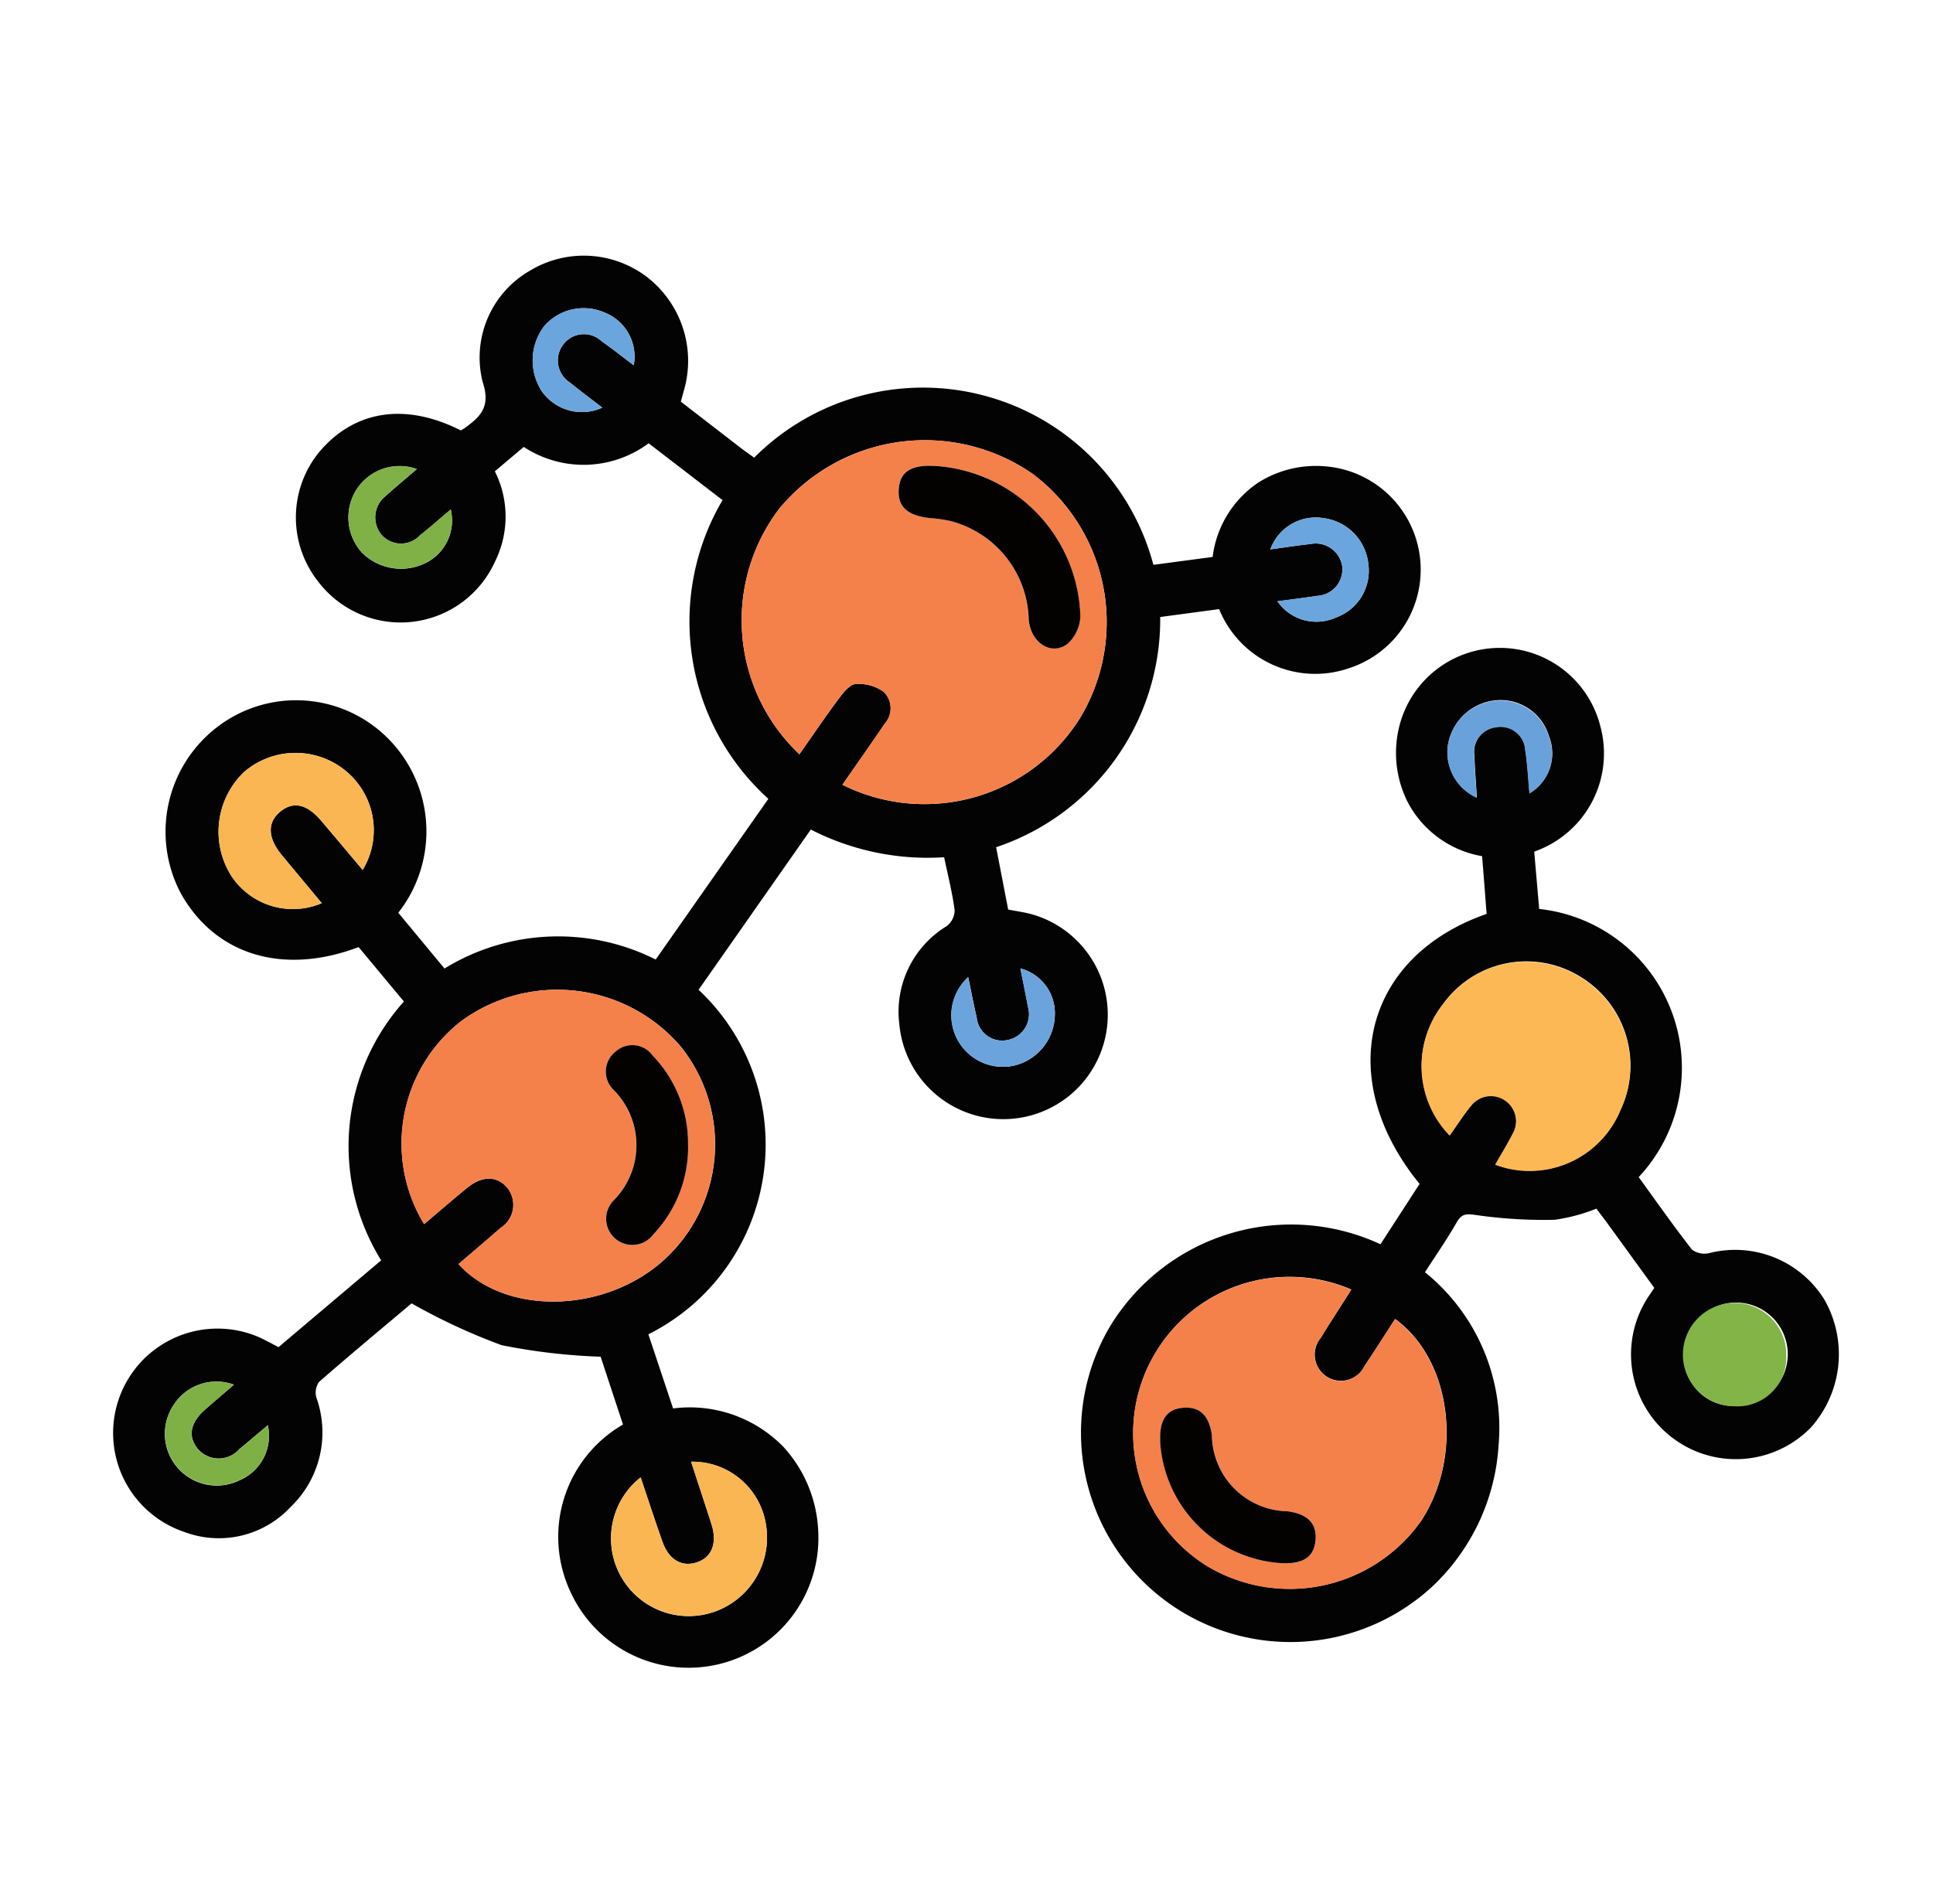 <svg xmlns="http://www.w3.org/2000/svg" width="68" height="67" viewBox="0 0 68 67">
  <g id="Grupo_956955" data-name="Grupo 956955" transform="translate(-922 -2900)">
    <rect id="Rectángulo_339791" data-name="Rectángulo 339791" width="68" height="67" transform="translate(922 2900)" fill="none"/>
    <g id="Grupo_956925" data-name="Grupo 956925" transform="translate(919.537 2868.29)">
      <g id="Grupo_956926" data-name="Grupo 956926" transform="translate(6.463 40.71)">
        <path id="Trazado_721228" data-name="Trazado 721228" d="M35.676,61.873a9.011,9.011,0,0,1-4.69-.975l-3.948,5.638a7.465,7.465,0,0,1-1.766,12.122l.869,2.609a4.6,4.6,0,0,1,3.889,1.36,4.691,4.691,0,0,1,1.219,3,4.567,4.567,0,0,1-8.7,2.131,4.566,4.566,0,0,1,1.83-5.925l-.787-2.386a21.353,21.353,0,0,1-3.479-.405,21.275,21.275,0,0,1-3.171-1.472c-.987.832-2.135,1.784-3.257,2.765a.65.65,0,0,0-.09.558,3.631,3.631,0,0,1-.911,3.843,3.445,3.445,0,0,1-3.722.882,3.673,3.673,0,1,1,2.617-6.856c.221.1.431.219.682.348l3.611-3.054a7.619,7.619,0,0,1,.8-9.107l-1.594-1.915c-2.657,1.007-5.037.278-6.25-1.883a4.641,4.641,0,0,1,1.2-5.8,4.56,4.56,0,0,1,5.952.213,4.636,4.636,0,0,1,.494,6.262L18.1,65.788a7.634,7.634,0,0,1,7.429-.316l3.964-5.655a8.407,8.407,0,0,1-1.612-10.51l-2.6-2a3.832,3.832,0,0,1-4.393.128l-1.017.858a3.551,3.551,0,0,1,.008,3.171,3.643,3.643,0,0,1-6.2.739,3.64,3.64,0,0,1-.029-4.536c1.239-1.517,3.051-1.811,5.025-.812.048-.03.1-.058.15-.093.555-.407.907-.748.614-1.624a3.523,3.523,0,0,1,1.659-3.9,3.664,3.664,0,0,1,4.088.191,3.732,3.732,0,0,1,1.346,3.985c-.039.135-.075.27-.119.428.717.555,1.427,1.1,2.138,1.652.145.111.3.214.442.319a8.387,8.387,0,0,1,14.045,3.771l2.084-.277a3.7,3.7,0,0,1,1.608-2.619,3.811,3.811,0,0,1,2.523-.552,3.646,3.646,0,0,1,.649,7.091,3.647,3.647,0,0,1-4.552-2.085l-2.073.278a8.45,8.45,0,0,1-5.772,8.1l.424,2.193c.282.055.563.093.834.167A3.674,3.674,0,1,1,34.1,67.747a3.524,3.524,0,0,1,1.665-3.45.713.713,0,0,0,.281-.558c-.081-.621-.238-1.231-.37-1.867m-5.091-3.624c.481-.685.926-1.342,1.4-1.977.152-.2.375-.482.578-.493a1.51,1.51,0,0,1,.984.271.808.808,0,0,1,.042,1.12c-.487.722-.991,1.433-1.49,2.153a6.457,6.457,0,0,0,8.37-2.366A6.535,6.535,0,0,0,38.813,48.4a6.652,6.652,0,0,0-8.937,1.209,6.487,6.487,0,0,0,.709,8.64M17.38,74.784c.5-.423.993-.85,1.5-1.266.55-.455,1.085-.446,1.452.012a.963.963,0,0,1-.266,1.391c-.486.427-.981.845-1.472,1.267,1.626,1.79,5.025,1.745,7.126-.057a5.5,5.5,0,0,0,.673-7.619,5.719,5.719,0,0,0-7.738-.848,5.469,5.469,0,0,0-1.271,7.119M15.22,62.319a2.7,2.7,0,0,0-.58-3.473,2.777,2.777,0,0,0-3.594.029,2.908,2.908,0,0,0-.453,3.641,2.591,2.591,0,0,0,3.189.971c-.476-.572-.943-1.132-1.408-1.693-.489-.59-.515-1.129-.076-1.507.46-.4.956-.3,1.464.3.483.569.962,1.141,1.458,1.729M25,83.693A2.733,2.733,0,0,0,27.65,88.4,2.766,2.766,0,0,0,29.4,85.311a2.61,2.61,0,0,0-2.625-2.169c.242.743.483,1.47.717,2.2.206.645.022,1.144-.478,1.328-.552.2-1.023-.067-1.255-.732-.254-.73-.5-1.465-.759-2.244M47.4,52.866a1.663,1.663,0,0,0,2.046.577A1.748,1.748,0,0,0,50.6,51.561a1.817,1.817,0,0,0-1.585-1.621,1.694,1.694,0,0,0-1.862,1.1c.483-.065.942-.138,1.4-.187a.946.946,0,0,1,1.127.78.936.936,0,0,1-.881,1.043c-.442.069-.886.122-1.4.191M11.886,81.856c-.383.322-.689.584-1,.839a.967.967,0,0,1-1.46,0c-.36-.438-.277-.921.246-1.383.322-.285.651-.562,1.021-.881a1.786,1.786,0,0,0-2.119.709A1.823,1.823,0,0,0,10.879,83.8a1.7,1.7,0,0,0,1.006-1.939M24.757,44.564a1.663,1.663,0,0,0-1.019-1.854,1.844,1.844,0,0,0-2.122.463,2,2,0,0,0-.1,2.292,1.725,1.725,0,0,0,2.136.588c-.408-.315-.775-.585-1.127-.874a.926.926,0,0,1-.253-1.341.909.909,0,0,1,1.354-.124c.378.268.742.555,1.134.85m13.6,21.221c.092.466.183.9.263,1.337a.927.927,0,0,1-.69,1.176.9.9,0,0,1-1.11-.782c-.107-.46-.194-.924-.3-1.425a1.814,1.814,0,0,0,1.593,3.117,1.863,1.863,0,0,0,1.454-1.752,1.63,1.63,0,0,0-1.212-1.671M17.123,48.214a1.8,1.8,0,0,0-2.153.777,1.844,1.844,0,0,0,.222,2.16,1.948,1.948,0,0,0,2.205.387,1.663,1.663,0,0,0,.922-1.9c-.379.319-.725.627-1.088.914a.911.911,0,0,1-1.36-.04.961.961,0,0,1,.17-1.36c.33-.3.674-.583,1.082-.934" transform="translate(-6.463 -40.71)" fill="#030303"/>
        <path id="Trazado_721229" data-name="Trazado 721229" d="M229.959,132.1c.059.682.116,1.35.174,2.015a5.623,5.623,0,0,1,3.5,9.436c.618.851,1.225,1.719,1.877,2.552a.736.736,0,0,0,.615.119,3.692,3.692,0,0,1,4.036,1.631,3.871,3.871,0,0,1-.463,4.5,3.686,3.686,0,0,1-5.726-4.592c.067-.1.135-.2.212-.312-.585-.8-1.16-1.6-1.736-2.389-.1-.131-.2-.259-.3-.4a6.381,6.381,0,0,1-1.466.392,16.817,16.817,0,0,1-2.719-.16c-.348-.048-.539-.092-.734.253-.331.584-.718,1.137-1.114,1.752a7.036,7.036,0,0,1,2.592,6.058,7.457,7.457,0,0,1-2.325,4.993,7.364,7.364,0,0,1-11.352-9.135,7.456,7.456,0,0,1,9.52-2.9l1.376-2.124c-3.022-3.7-1.976-7.986,2.358-9.5-.051-.65-.1-1.317-.16-2.031a3.656,3.656,0,0,1-2.615-1.9,3.838,3.838,0,0,1-.322-2.562,3.646,3.646,0,0,1,7.1-.1,3.656,3.656,0,0,1-2.324,4.4m-6.436,15.411a5.5,5.5,0,0,0-5.067,9.73,5.66,5.66,0,0,0,7.518-1.587c1.5-2.288,1.073-5.676-.913-7.107-.356.548-.7,1.1-1.068,1.64a.923.923,0,1,1-1.545-.981c.338-.556.7-1.1,1.076-1.7m5.066-4.4a3.448,3.448,0,0,0,4.4-1.913,3.655,3.655,0,0,0-1.432-4.7,3.606,3.606,0,0,0-4.807.969,3.515,3.515,0,0,0,.235,4.618c.26-.364.5-.747.787-1.087a.885.885,0,0,1,1.469.953c-.188.381-.414.744-.648,1.158m8.424,8.5a1.818,1.818,0,1,0-1.78-1.834,1.717,1.717,0,0,0,1.78,1.834m-7.225-21.56a1.626,1.626,0,0,0,.681-2,1.772,1.772,0,0,0-1.811-1.271,1.882,1.882,0,0,0-1.726,1.49,1.744,1.744,0,0,0,1,1.931c-.031-.508-.071-.988-.086-1.469a.876.876,0,0,1,.764-1.007.864.864,0,0,1,1.027.8c.076.482.1.972.149,1.524" transform="translate(-179.987 -111.133)" fill="#040303"/>
        <path id="Trazado_721230" data-name="Trazado 721230" d="M143.261,91.358a6.488,6.488,0,0,1-.709-8.64,6.653,6.653,0,0,1,8.937-1.209,6.535,6.535,0,0,1,1.654,8.556,6.457,6.457,0,0,1-8.37,2.366c.5-.72,1-1.431,1.491-2.153a.808.808,0,0,0-.042-1.119,1.51,1.51,0,0,0-.984-.271c-.2.011-.426.289-.578.493-.474.635-.918,1.293-1.4,1.978m4.708-10.15c-.783-.037-1.161.21-1.214.792-.057.622.283.951,1.068,1.042a5.383,5.383,0,0,1,.725.1,3.673,3.673,0,0,1,2.777,3.467c.063.814.788,1.3,1.37.858a1.375,1.375,0,0,0,.447-.976,5.46,5.46,0,0,0-5.174-5.285" transform="translate(-119.139 -73.819)" fill="#f5814a"/>
        <path id="Trazado_721231" data-name="Trazado 721231" d="M68.914,206.517a5.469,5.469,0,0,1,1.271-7.119,5.719,5.719,0,0,1,7.738.848,5.5,5.5,0,0,1-.673,7.619c-2.1,1.8-5.5,1.847-7.126.057.491-.422.986-.84,1.472-1.267a.963.963,0,0,0,.266-1.391c-.367-.459-.9-.468-1.452-.012-.5.416-1,.842-1.5,1.266m9.289-2.762a4.448,4.448,0,0,0-1.245-3.168.879.879,0,0,0-1.3-.144.894.894,0,0,0-.077,1.35,2.755,2.755,0,0,1,.013,3.881.921.921,0,1,0,1.39,1.2,4.456,4.456,0,0,0,1.22-3.116" transform="translate(-57.997 -172.443)" fill="#f4814a"/>
        <path id="Trazado_721232" data-name="Trazado 721232" d="M34.038,151.523c-.5-.588-.974-1.161-1.458-1.729-.509-.6-1-.7-1.464-.3-.439.378-.412.917.076,1.507.465.561.932,1.121,1.408,1.693a2.591,2.591,0,0,1-3.189-.971,2.909,2.909,0,0,1,.453-3.641,2.778,2.778,0,0,1,3.594-.029,2.7,2.7,0,0,1,.58,3.473" transform="translate(-25.28 -129.914)" fill="#f9b653"/>
        <path id="Trazado_721233" data-name="Trazado 721233" d="M114.133,300.084c.263.779.5,1.513.759,2.244.231.665.7.934,1.255.732.5-.183.684-.683.478-1.328-.233-.729-.474-1.457-.717-2.2a2.61,2.61,0,0,1,2.625,2.169,2.765,2.765,0,0,1-1.751,3.089,2.734,2.734,0,0,1-2.649-4.707" transform="translate(-95.595 -257.101)" fill="#f9b653"/>
        <path id="Trazado_721234" data-name="Trazado 721234" d="M254.916,99.853c.515-.07.959-.123,1.4-.191a.935.935,0,0,0,.881-1.043.946.946,0,0,0-1.127-.78c-.462.049-.921.121-1.4.187a1.693,1.693,0,0,1,1.862-1.1,1.816,1.816,0,0,1,1.584,1.621,1.748,1.748,0,0,1-1.152,1.883,1.662,1.662,0,0,1-2.045-.577" transform="translate(-213.979 -87.697)" fill="#6ba5dd"/>
        <path id="Trazado_721235" data-name="Trazado 721235" d="M21.214,283.961a1.7,1.7,0,0,1-1.006,1.94A1.823,1.823,0,0,1,17.9,283.25a1.786,1.786,0,0,1,2.119-.71c-.37.319-.7.6-1.021.881-.523.462-.606.945-.246,1.383a.967.967,0,0,0,1.46,0c.311-.255.617-.517,1-.839" transform="translate(-15.792 -242.816)" fill="#7fb046"/>
        <path id="Trazado_721236" data-name="Trazado 721236" d="M99.915,53.977c-.393-.3-.757-.582-1.134-.85a.909.909,0,0,0-1.354.124.926.926,0,0,0,.253,1.341c.352.289.719.559,1.127.874a1.725,1.725,0,0,1-2.136-.588,2,2,0,0,1,.1-2.292,1.845,1.845,0,0,1,2.122-.463,1.663,1.663,0,0,1,1.019,1.854" transform="translate(-81.621 -50.123)" fill="#6ba5de"/>
        <path id="Trazado_721237" data-name="Trazado 721237" d="M188.544,193.671a1.629,1.629,0,0,1,1.212,1.671,1.862,1.862,0,0,1-1.454,1.752,1.814,1.814,0,0,1-1.593-3.117c.1.5.19.965.3,1.425a.9.9,0,0,0,1.11.782.927.927,0,0,0,.689-1.175c-.079-.437-.171-.871-.263-1.337" transform="translate(-156.652 -168.596)" fill="#6ba4dd"/>
        <path id="Trazado_721238" data-name="Trazado 721238" d="M59.238,86.081c-.408.351-.752.635-1.082.934a.961.961,0,0,0-.17,1.36.911.911,0,0,0,1.36.04c.363-.287.71-.594,1.088-.914a1.663,1.663,0,0,1-.922,1.9,1.948,1.948,0,0,1-2.205-.387,1.844,1.844,0,0,1-.222-2.16,1.8,1.8,0,0,1,2.153-.777" transform="translate(-48.578 -78.577)" fill="#7fb146"/>
        <path id="Trazado_721239" data-name="Trazado 721239" d="M232.927,260.2c-.379.6-.737,1.139-1.076,1.7a.923.923,0,1,0,1.545.981c.365-.54.712-1.092,1.068-1.64,1.985,1.43,2.41,4.818.913,7.107a5.661,5.661,0,0,1-7.518,1.587,5.5,5.5,0,0,1,5.067-9.73m-6.721,5.3a4.556,4.556,0,0,0,4.288,4.323c.735.036,1.113-.211,1.177-.768.07-.61-.249-.955-.982-1.058a2.713,2.713,0,0,1-2.66-2.682c-.1-.7-.429-1.008-1.018-.96-.57.047-.836.424-.8,1.146" transform="translate(-189.391 -223.825)" fill="#f4814a"/>
        <path id="Trazado_721240" data-name="Trazado 721240" d="M289.733,199.439c.233-.414.46-.777.648-1.159a.885.885,0,0,0-1.469-.953c-.288.34-.526.723-.787,1.087a3.514,3.514,0,0,1-.235-4.618,3.606,3.606,0,0,1,4.807-.969,3.655,3.655,0,0,1,1.432,4.7,3.448,3.448,0,0,1-4.4,1.913" transform="translate(-241.131 -167.456)" fill="#fcb854"/>
        <path id="Trazado_721241" data-name="Trazado 721241" d="M345.25,269.113a1.818,1.818,0,1,1,1.812-1.8,1.717,1.717,0,0,1-1.812,1.8" transform="translate(-288.224 -228.632)" fill="#82b448"/>
        <path id="Trazado_721242" data-name="Trazado 721242" d="M295.493,139.431c-.052-.552-.073-1.042-.149-1.524a.864.864,0,0,0-1.027-.8.876.876,0,0,0-.764,1.007c.015.481.055.961.086,1.469a1.744,1.744,0,0,1-1-1.931,1.882,1.882,0,0,1,1.726-1.49,1.772,1.772,0,0,1,1.811,1.271,1.626,1.626,0,0,1-.681,2" transform="translate(-245.692 -120.51)" fill="#69a2da"/>
        <path id="Trazado_721243" data-name="Trazado 721243" d="M176.109,85.771a5.46,5.46,0,0,1,5.174,5.285,1.375,1.375,0,0,1-.447.976c-.582.443-1.307-.044-1.37-.858a3.673,3.673,0,0,0-2.777-3.467,5.384,5.384,0,0,0-.725-.1c-.786-.091-1.125-.42-1.068-1.042.053-.582.431-.828,1.214-.792" transform="translate(-147.278 -78.381)" fill="#040201"/>
        <path id="Trazado_721244" data-name="Trazado 721244" d="M114.97,213.676a4.456,4.456,0,0,1-1.22,3.117.921.921,0,1,1-1.39-1.2,2.756,2.756,0,0,0-.013-3.881.894.894,0,0,1,.076-1.35.879.879,0,0,1,1.3.143,4.448,4.448,0,0,1,1.245,3.167" transform="translate(-94.764 -182.364)" fill="#040201"/>
        <path id="Trazado_721245" data-name="Trazado 721245" d="M231.028,289.094c-.031-.721.235-1.1.8-1.146.589-.048.917.261,1.018.96a2.713,2.713,0,0,0,2.66,2.682c.733.1,1.052.448.982,1.058-.064.557-.442.8-1.177.768a4.556,4.556,0,0,1-4.288-4.323" transform="translate(-194.213 -247.414)" fill="#040201"/>
      </g>
    </g>
  </g>
</svg>
